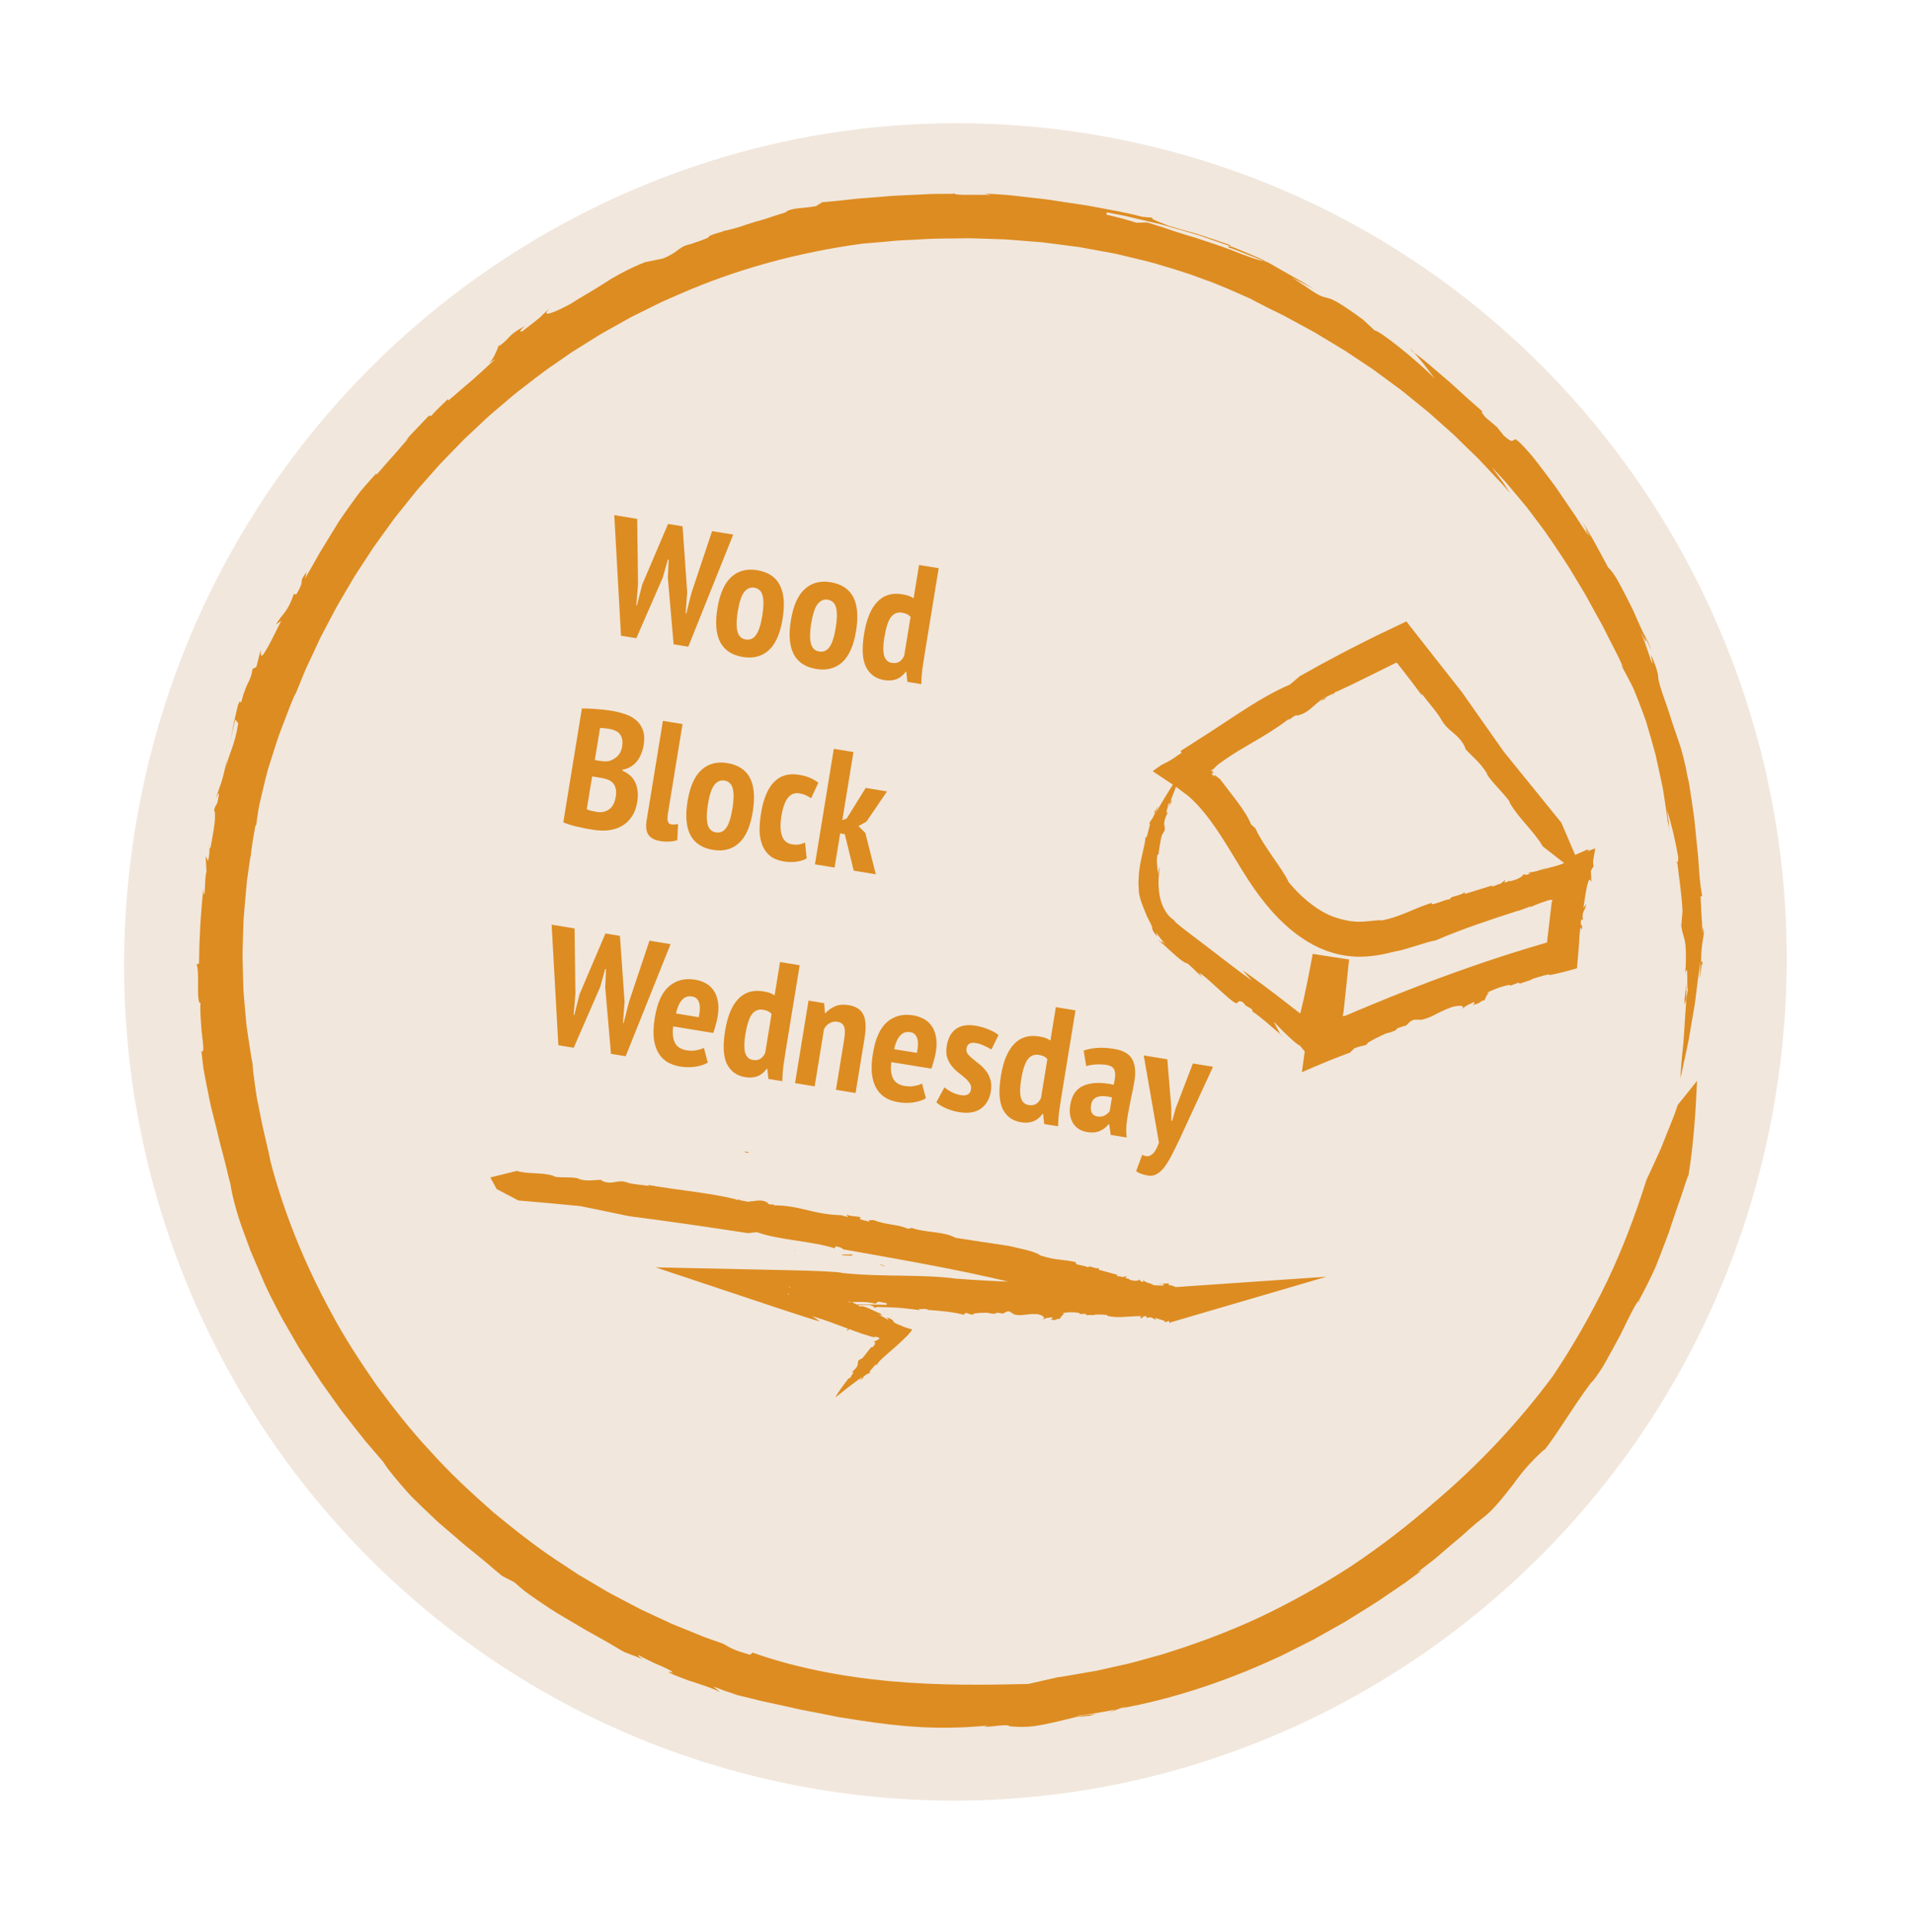 <svg width="103" height="104" viewBox="0 0 103 104" fill="none" xmlns="http://www.w3.org/2000/svg">
<path d="M44.157 96.329C68.543 100.317 91.575 83.602 95.599 58.995C99.622 34.389 83.115 11.208 58.727 7.22C34.341 3.233 11.309 19.948 7.286 44.554C3.262 69.161 19.77 92.341 44.157 96.329Z" fill="#F1E7DD"/>
<path d="M34.631 89.316C34.781 89.382 34.728 89.368 34.631 89.316Z" fill="#DD8C21"/>
<path d="M26.773 18.711C26.8 18.691 26.814 18.68 26.839 18.66C26.869 18.598 26.898 18.543 26.929 18.494L26.772 18.711L26.773 18.711Z" fill="#DD8C21"/>
<path d="M38.897 12.447C38.929 12.44 38.95 12.436 38.979 12.43C38.966 12.414 38.976 12.392 38.897 12.447Z" fill="#DD8C21"/>
<path d="M11.299 45.337C11.28 45.454 11.278 45.52 11.283 45.569C11.286 45.502 11.29 45.431 11.299 45.337Z" fill="#DD8C21"/>
<path d="M59.072 92.244C59.072 92.244 59.039 92.251 59.015 92.257C59.063 92.255 59.113 92.251 59.163 92.25L59.073 92.243L59.072 92.244Z" fill="#DD8C21"/>
<path d="M58.812 92.341C58.512 92.369 58.886 92.286 59.015 92.257C58.68 92.272 58.353 92.323 58.025 92.397C58.035 92.444 58.66 92.332 58.813 92.341L58.812 92.341Z" fill="#DD8C21"/>
<path d="M90.892 63.406L90.87 63.541C90.883 63.487 90.889 63.444 90.892 63.406Z" fill="#DD8C21"/>
<path d="M13.798 44.45C13.789 44.514 13.78 44.585 13.772 44.644C13.793 44.545 13.797 44.49 13.798 44.45Z" fill="#DD8C21"/>
<path d="M88.26 70.011L88.291 70.112C88.296 70.038 88.282 70.013 88.26 70.011Z" fill="#DD8C21"/>
<path d="M26.929 18.494L26.99 18.411C26.968 18.436 26.948 18.464 26.929 18.494Z" fill="#DD8C21"/>
<path d="M51.312 10.379C51.317 10.401 51.345 10.42 51.38 10.435C51.395 10.434 51.408 10.435 51.415 10.434L51.312 10.379Z" fill="#DD8C21"/>
<path d="M91.686 50.115C91.695 50.11 91.704 50.1 91.715 50.081C91.698 50 91.671 49.918 91.649 49.836C91.663 49.966 91.676 50.056 91.686 50.115Z" fill="#DD8C21"/>
<path d="M68.043 14.041C68.06 14.04 68.102 14.048 68.108 14.04C67.977 13.972 67.732 13.863 67.405 13.725C67.241 13.656 67.058 13.579 66.858 13.495C66.657 13.415 66.442 13.318 66.207 13.241L66.118 13.306C66.446 13.408 66.762 13.546 67.082 13.667L68.043 14.043L68.043 14.041Z" fill="#DD8C21"/>
<path d="M81.325 26.566L81.082 26.201C81.002 26.079 80.921 25.958 80.833 25.842L80.315 25.137C80.554 25.393 80.785 25.64 81.009 25.88C81.224 26.128 81.425 26.373 81.625 26.609C81.824 26.846 82.015 27.076 82.202 27.3C82.383 27.528 82.549 27.759 82.716 27.98C83.394 28.857 83.931 29.704 84.467 30.52C84.719 30.938 84.967 31.351 85.218 31.767C85.347 31.973 85.461 32.187 85.58 32.404C85.699 32.619 85.818 32.837 85.939 33.057C86.06 33.278 86.189 33.498 86.31 33.728C86.427 33.96 86.546 34.196 86.668 34.438C86.792 34.678 86.918 34.925 87.047 35.179C87.18 35.43 87.291 35.7 87.421 35.971L87.279 35.743C87.339 35.908 87.416 36.044 87.54 36.269C87.601 36.382 87.675 36.517 87.763 36.689C87.852 36.86 87.957 37.07 88.062 37.338C88.171 37.605 88.296 37.924 88.439 38.312C88.507 38.506 88.595 38.713 88.661 38.949C88.729 39.181 88.803 39.434 88.883 39.707C88.96 39.98 89.043 40.273 89.131 40.589C89.205 40.909 89.278 41.252 89.357 41.619C89.396 41.802 89.436 41.992 89.478 42.188C89.499 42.287 89.518 42.386 89.54 42.488C89.555 42.59 89.572 42.694 89.589 42.799C89.652 43.22 89.719 43.668 89.79 44.145L89.773 44.148C89.834 44.407 89.864 44.4 89.903 44.934C89.884 44.712 89.872 44.491 89.847 44.269L89.763 43.608C89.991 44.374 90.165 45.054 90.356 46.104C90.372 46.331 90.335 46.413 90.311 46.438C90.416 47.302 90.544 48.165 90.591 49.035L90.523 49.839C90.554 50.037 90.584 50.163 90.615 50.273C90.647 50.383 90.681 50.479 90.71 50.616C90.738 50.753 90.761 50.934 90.769 51.212C90.774 51.352 90.775 51.517 90.771 51.713C90.769 51.811 90.765 51.917 90.761 52.033C90.75 52.148 90.739 52.273 90.725 52.406C90.929 51.6 90.789 53.472 90.889 53.211C90.864 53.319 90.822 53.563 90.785 53.759C90.783 53.839 90.782 53.923 90.78 54.011C90.773 54.099 90.767 54.19 90.761 54.285C90.749 54.473 90.734 54.674 90.721 54.88C90.69 55.293 90.674 55.733 90.636 56.15C90.548 56.982 90.479 57.731 90.482 58.034C90.482 58.034 90.548 57.727 90.651 57.246C90.748 56.764 90.917 56.108 91.02 55.4C91.081 55.047 91.143 54.681 91.204 54.323C91.219 54.233 91.235 54.144 91.251 54.055C91.263 53.966 91.274 53.877 91.285 53.79C91.308 53.615 91.328 53.443 91.349 53.277C91.428 52.614 91.525 52.042 91.555 51.701C91.553 51.815 91.551 51.917 91.55 52.008C91.548 52.099 91.541 52.177 91.538 52.246C91.531 52.383 91.527 52.48 91.523 52.542C91.519 52.668 91.525 52.66 91.538 52.583C91.56 52.431 91.616 52.005 91.635 51.823L91.59 51.7C91.617 50.603 91.727 50.599 91.751 50.049C91.742 50.049 91.731 50.066 91.721 50.083L91.737 50.153C91.718 50.205 91.704 50.175 91.692 50.117C91.668 50.131 91.655 50.081 91.639 49.782L91.654 49.838C91.609 49.38 91.577 48.588 91.563 48.242L91.654 48.228C91.641 48.178 91.627 48.113 91.617 48.034C91.602 47.956 91.588 47.865 91.572 47.761C91.544 47.554 91.518 47.302 91.495 47.018C91.471 46.734 91.45 46.419 91.429 46.084C91.396 45.752 91.359 45.403 91.323 45.053C91.286 44.702 91.258 44.346 91.217 44.004C91.168 43.663 91.12 43.336 91.076 43.034C91.029 42.733 90.988 42.458 90.952 42.224C90.912 41.992 90.863 41.804 90.831 41.669C90.788 41.394 90.724 41.107 90.648 40.808C90.572 40.511 90.491 40.201 90.378 39.893C90.272 39.581 90.164 39.264 90.053 38.939C90.002 38.777 89.95 38.613 89.897 38.449C89.847 38.284 89.784 38.123 89.732 37.957C88.986 35.877 89.484 36.868 89.126 35.812C88.631 34.51 89.138 36.113 88.912 35.602L88.643 34.812C88.556 34.546 88.443 34.293 88.343 34.031C88.776 34.9 88.597 34.403 88.551 34.227C88.397 33.9 88.228 33.522 88.055 33.133C88.013 33.036 87.969 32.939 87.926 32.841C87.882 32.745 87.831 32.65 87.784 32.555C87.687 32.365 87.593 32.179 87.501 31.998C87.317 31.638 87.141 31.308 86.988 31.052C86.824 30.8 86.684 30.62 86.588 30.548C86.353 30.12 86.18 29.796 86.045 29.54C85.912 29.283 85.801 29.105 85.717 28.949C85.545 28.643 85.444 28.455 85.211 28.106C85.343 28.359 85.631 28.837 85.602 28.861C85.229 28.168 85.375 28.562 85.54 28.837C85.448 28.719 85.329 28.547 85.19 28.338C85.121 28.233 85.048 28.118 84.969 27.996C84.93 27.934 84.891 27.872 84.849 27.807C84.806 27.744 84.761 27.68 84.716 27.614C84.535 27.349 84.34 27.063 84.139 26.769C83.938 26.474 83.739 26.166 83.517 25.884C83.301 25.598 83.088 25.317 82.891 25.055C82.693 24.793 82.508 24.554 82.33 24.36C81.984 23.966 81.731 23.706 81.652 23.695L81.68 23.67C81.383 23.566 81.576 23.993 80.957 23.438L80.613 23L79.977 22.458C79.615 22.029 79.837 22.193 79.85 22.18C79.604 21.946 79.311 21.712 79.019 21.445C78.727 21.179 78.42 20.899 78.106 20.613C77.783 20.337 77.452 20.053 77.125 19.773C76.96 19.634 76.801 19.491 76.635 19.358C76.466 19.229 76.3 19.1 76.135 18.974C76.326 19.206 76.525 19.423 76.707 19.662L77.249 20.371C76.275 19.39 74.32 17.816 74.009 17.783L73.391 17.207C72.829 16.793 72.438 16.529 72.156 16.357C71.875 16.183 71.7 16.104 71.563 16.063C71.294 15.977 71.199 16.011 70.729 15.714C70.341 15.45 69.956 15.18 69.551 14.946C69.976 15.137 70.382 15.362 70.792 15.583C70.494 15.402 70.239 15.246 70.011 15.109C69.778 14.978 69.572 14.863 69.373 14.754C68.975 14.533 68.618 14.31 68.124 14.043C68.124 14.043 68.112 14.041 68.111 14.041C68.179 14.075 68.223 14.1 68.228 14.114L68.046 14.042C67.859 14.049 67.168 13.809 66.256 13.442C65.599 13.202 65.008 13.005 64.317 12.781C63.967 12.68 63.596 12.568 63.178 12.431C62.969 12.363 62.75 12.288 62.518 12.206C62.282 12.133 62.033 12.056 61.765 11.972L61.188 11.988C60.921 11.909 60.653 11.822 60.385 11.751L59.571 11.55L59.594 11.431C59.998 11.512 60.494 11.59 61.032 11.729C61.301 11.793 61.585 11.859 61.877 11.927C62.167 11.999 62.47 12.055 62.769 12.148C63.367 12.321 63.982 12.493 64.57 12.671C65.151 12.872 65.709 13.066 66.21 13.239L66.264 13.2C65.67 12.992 65.033 12.775 64.444 12.587C63.847 12.422 63.303 12.271 62.906 12.146C62.81 12.112 62.678 12.059 62.546 12.002C62.413 11.953 62.277 11.899 62.178 11.852C61.98 11.758 61.923 11.69 62.3 11.739L61.514 11.671C60.495 11.407 59.712 11.288 59.062 11.16C58.413 11.025 57.881 10.97 57.347 10.884C57.079 10.844 56.811 10.802 56.524 10.758C56.237 10.712 55.93 10.688 55.59 10.646C55.248 10.607 54.872 10.564 54.444 10.515C54.016 10.472 53.535 10.45 52.985 10.411L53.366 10.486C52.929 10.492 52.494 10.487 52.138 10.485C51.781 10.492 51.503 10.48 51.381 10.432C51.051 10.434 50.719 10.436 50.388 10.438C50.222 10.435 50.057 10.445 49.892 10.454C49.728 10.462 49.564 10.469 49.399 10.478C48.744 10.511 48.098 10.525 47.486 10.59C47.179 10.613 46.879 10.638 46.588 10.661C46.443 10.671 46.3 10.682 46.158 10.693C46.018 10.708 45.88 10.724 45.745 10.739C45.208 10.8 44.713 10.849 44.28 10.883C44.164 10.948 44.05 11.02 43.937 11.096C43.391 11.207 42.52 11.177 42.3 11.43C41.917 11.543 41.54 11.675 41.161 11.798C40.791 11.894 40.498 11.988 40.192 12.087C39.89 12.195 39.571 12.298 39.145 12.393L39.14 12.394C39.087 12.405 39.031 12.418 38.979 12.429C38.98 12.434 38.985 12.435 38.991 12.437C38.157 12.67 38.178 12.715 38.161 12.749C38.146 12.787 38.101 12.834 37.163 13.145C36.847 13.21 36.699 13.314 36.518 13.443C36.34 13.58 36.13 13.739 35.683 13.917L34.713 14.117C33.902 14.446 33.453 14.698 32.924 15C32.665 15.163 32.387 15.344 32.037 15.557C31.689 15.776 31.255 16.011 30.724 16.354C29.656 16.93 29.056 17.098 29.66 16.538C29.233 16.907 29.157 17.018 29.022 17.127C28.891 17.239 28.715 17.367 28.134 17.823C27.903 17.889 28.021 17.787 28.25 17.544C27.968 17.712 27.785 17.828 27.662 17.917C27.541 18.011 27.475 18.076 27.419 18.136C27.307 18.258 27.233 18.361 26.838 18.66C26.698 18.951 26.578 19.328 26.335 19.533C26.441 19.463 26.553 19.403 26.663 19.336C26.466 19.504 26.276 19.69 26.076 19.874C25.877 20.058 25.673 20.242 25.461 20.428C25.354 20.519 25.246 20.611 25.137 20.704C25.027 20.795 24.916 20.888 24.809 20.986C24.591 21.18 24.366 21.372 24.134 21.562L24.116 21.478C23.814 21.781 23.497 22.067 23.212 22.387L23.089 22.378L22.457 23.042C22.248 23.265 22.031 23.481 21.836 23.716L22.022 23.547C21.883 23.712 21.585 24.062 21.249 24.444C21.079 24.633 20.902 24.831 20.735 25.019C20.572 25.212 20.416 25.394 20.28 25.543L20.258 25.487C20.062 25.695 19.876 25.903 19.694 26.112C19.604 26.217 19.515 26.321 19.427 26.424C19.341 26.528 19.263 26.639 19.181 26.747C18.859 27.181 18.553 27.619 18.246 28.069C17.962 28.533 17.67 29.009 17.364 29.511C17.204 29.759 17.063 30.024 16.909 30.296C16.757 30.568 16.597 30.846 16.429 31.134L16.516 30.779C16.238 31.145 16.241 31.219 16.241 31.314C16.241 31.362 16.238 31.416 16.199 31.514C16.161 31.612 16.094 31.76 15.954 31.993L15.814 31.977C15.665 32.441 15.514 32.709 15.353 32.932C15.271 33.043 15.189 33.143 15.104 33.249C15.023 33.359 14.941 33.475 14.857 33.619L15.142 33.414L14.585 34.522C14.429 34.826 14.313 35.019 14.235 35.138C14.16 35.258 14.113 35.298 14.083 35.293C14.025 35.283 14.035 35.088 14.035 34.978L13.805 35.897L13.595 36.009C13.507 36.71 13.29 36.625 12.988 37.792C12.902 37.865 12.971 37.569 12.814 37.946L12.588 38.914L12.409 39.892C12.496 39.504 12.566 39.111 12.666 38.726L12.828 38.931C12.729 39.547 12.608 39.944 12.483 40.298C12.361 40.65 12.226 40.956 12.159 41.395C12.187 41.193 12.206 40.988 12.247 40.79C12.086 41.492 12 41.861 11.904 42.147C11.812 42.434 11.721 42.642 11.606 43.033C11.701 42.794 11.854 42.434 11.744 43.008C11.675 43.429 11.625 43.219 11.525 43.612C11.589 43.675 11.591 43.962 11.549 44.347C11.526 44.539 11.494 44.757 11.451 44.98C11.406 45.206 11.376 45.442 11.323 45.671C11.303 45.657 11.286 45.634 11.282 45.572C11.274 45.812 11.294 45.938 11.202 46.345L11.073 46.081L11.118 46.893C11.054 47.154 11.046 47.483 11.036 47.735C11.024 47.987 11.011 48.164 10.959 48.124L10.952 47.819C10.803 49.158 10.731 50.507 10.715 51.855L10.585 51.913C10.677 52.112 10.668 52.665 10.663 53.151C10.657 53.394 10.666 53.619 10.689 53.775C10.709 53.931 10.741 54.018 10.796 53.982C10.777 54.174 10.786 54.458 10.803 54.768C10.813 54.924 10.825 55.086 10.836 55.246C10.841 55.325 10.848 55.406 10.854 55.484C10.863 55.563 10.873 55.64 10.881 55.714C10.953 56.309 10.994 56.757 10.842 56.547C10.877 56.879 10.913 57.192 10.952 57.49C11.001 57.788 11.057 58.071 11.111 58.346C11.166 58.621 11.221 58.889 11.274 59.155L11.357 59.553C11.391 59.685 11.425 59.816 11.458 59.95C11.598 60.482 11.724 61.034 11.875 61.646C11.959 61.951 12.044 62.271 12.129 62.614C12.172 62.786 12.215 62.964 12.259 63.147C12.281 63.238 12.303 63.332 12.326 63.427C12.352 63.52 12.378 63.617 12.405 63.714C12.483 64.291 12.746 65.346 13.174 66.464C13.276 66.745 13.38 67.034 13.489 67.322C13.611 67.605 13.732 67.889 13.851 68.169C13.97 68.448 14.088 68.723 14.202 68.99C14.314 69.256 14.443 69.501 14.552 69.738C14.787 70.19 15.002 70.627 15.229 71.038C15.464 71.445 15.691 71.837 15.913 72.22C16.127 72.606 16.367 72.965 16.597 73.325C16.83 73.681 17.052 74.038 17.287 74.387C17.531 74.73 17.777 75.073 18.024 75.422C18.148 75.596 18.274 75.77 18.402 75.948C18.537 76.12 18.672 76.293 18.809 76.469C19.086 76.819 19.363 77.184 19.663 77.553C19.973 77.915 20.295 78.291 20.632 78.683C20.719 78.814 20.806 78.952 20.906 79.082C21.006 79.212 21.112 79.345 21.223 79.48C21.442 79.748 21.679 80.021 21.926 80.299C21.988 80.367 22.051 80.437 22.114 80.506C22.178 80.575 22.247 80.64 22.315 80.707C22.451 80.84 22.589 80.975 22.727 81.11C23.007 81.379 23.291 81.651 23.58 81.92C23.88 82.177 24.182 82.436 24.48 82.692C24.78 82.948 25.068 83.21 25.373 83.443C25.673 83.683 25.963 83.92 26.241 84.154C26.378 84.272 26.515 84.389 26.648 84.503C26.786 84.613 26.919 84.721 27.046 84.83L27.707 85.172C27.872 85.323 28.052 85.481 28.247 85.637C28.447 85.787 28.661 85.937 28.886 86.093C29.338 86.397 29.817 86.736 30.349 87.033C30.611 87.189 30.878 87.345 31.147 87.504C31.282 87.585 31.417 87.665 31.553 87.746C31.689 87.825 31.831 87.898 31.969 87.976C32.247 88.129 32.525 88.285 32.801 88.444C33.077 88.602 33.344 88.775 33.62 88.923C34.199 89.139 34.496 89.26 34.627 89.317C34.526 89.263 34.38 89.169 34.362 89.078C34.517 89.166 34.718 89.267 34.929 89.369C35.034 89.42 35.141 89.473 35.247 89.524C35.355 89.571 35.461 89.616 35.562 89.659C35.963 89.834 36.265 89.98 36.189 90.031L36.015 89.976C35.937 90.027 36.447 90.216 37.061 90.447C37.687 90.648 38.418 90.883 38.774 91.079L38.414 90.779L39.047 91.017L39.691 91.224L39.335 91.15C39.693 91.236 40.038 91.319 40.373 91.4C40.708 91.479 41.027 91.573 41.343 91.631C41.975 91.762 42.565 91.898 43.13 92.026C43.7 92.13 44.242 92.237 44.77 92.344C44.903 92.37 45.032 92.397 45.163 92.423C45.294 92.445 45.424 92.464 45.555 92.484C45.815 92.525 46.073 92.566 46.331 92.606C48.386 92.916 50.441 93.139 53.188 92.878C52.826 92.972 53.096 92.946 53.466 92.916C53.837 92.87 54.305 92.821 54.347 92.914C54.698 92.951 55.034 92.955 55.36 92.939C55.685 92.92 55.995 92.859 56.297 92.8C56.901 92.674 57.467 92.534 58.021 92.396C58.019 92.386 58.031 92.373 58.093 92.347C58.747 92.24 59.405 92.16 60.051 92.012C58.942 92.505 61.406 91.507 60.385 91.943C62.935 91.486 65.81 90.58 68.618 89.288L68.883 89.171L69.143 89.041L69.665 88.78C70.012 88.605 70.36 88.431 70.71 88.254L71.731 87.681C72.072 87.489 72.416 87.305 72.743 87.092C73.404 86.677 74.074 86.285 74.701 85.838C75.02 85.622 75.337 85.406 75.652 85.193C75.958 84.966 76.261 84.742 76.564 84.519L76.317 84.627C76.621 84.398 76.942 84.154 77.262 83.9C77.574 83.634 77.889 83.364 78.195 83.101C78.349 82.971 78.5 82.844 78.648 82.719C78.798 82.595 78.933 82.463 79.07 82.344C79.342 82.102 79.597 81.887 79.826 81.709C80.294 81.362 80.696 80.868 81.041 80.447C81.212 80.235 81.365 80.037 81.493 79.871C81.617 79.701 81.715 79.561 81.787 79.476C82.166 78.969 82.591 78.543 82.865 78.281C83.132 78.014 83.267 77.928 83.092 78.135C83.927 77.068 84.538 75.946 85.647 74.445C85.778 74.34 86.01 74.015 86.284 73.587C86.543 73.15 86.836 72.602 87.123 72.074C87.27 71.814 87.394 71.543 87.514 71.297C87.635 71.049 87.748 70.821 87.849 70.628C88.049 70.242 88.201 69.995 88.258 70.008L88.248 69.981C88.539 69.457 88.801 68.927 89.05 68.392C89.115 68.26 89.171 68.124 89.222 67.987L89.384 67.574C89.489 67.299 89.594 67.024 89.699 66.746C89.751 66.606 89.805 66.467 89.857 66.328C89.903 66.186 89.949 66.045 89.997 65.902C90.093 65.617 90.189 65.331 90.287 65.041C90.339 64.897 90.389 64.751 90.44 64.606C90.493 64.46 90.546 64.314 90.591 64.164C90.686 63.866 90.787 63.565 90.897 63.261C90.897 63.261 90.899 63.313 90.889 63.402C91.182 61.661 91.296 59.905 91.373 58.175C91.026 58.614 90.68 59.046 90.335 59.467L90.156 59.99C90.092 60.162 90.02 60.334 89.952 60.504L89.541 61.527C89.413 61.869 89.254 62.2 89.1 62.532L88.642 63.524C88.058 65.384 87.368 67.214 86.525 68.978C85.672 70.735 84.701 72.437 83.612 74.063C81.749 76.573 79.599 78.855 77.229 80.859C75.809 82.105 74.308 83.257 72.735 84.308C71.15 85.337 69.496 86.256 67.787 87.067C66.072 87.862 64.295 88.521 62.488 89.072L61.121 89.449C60.894 89.516 60.663 89.565 60.432 89.616L59.74 89.771L59.048 89.926L58.35 90.047L57.651 90.167C57.417 90.204 57.186 90.254 56.951 90.277L55.358 90.64C53.114 90.691 50.568 90.731 47.983 90.493C45.401 90.263 42.79 89.759 40.523 88.951L40.384 89.067C40.058 88.969 39.818 88.903 39.644 88.83C39.469 88.76 39.354 88.708 39.269 88.663C39.1 88.575 39.053 88.528 38.898 88.459L38.339 88.263C38.153 88.196 37.964 88.137 37.783 88.058C37.418 87.909 37.051 87.76 36.685 87.611C36.502 87.535 36.318 87.465 36.135 87.385L35.597 87.135L34.52 86.634C34.166 86.456 33.819 86.265 33.467 86.083C33.117 85.896 32.761 85.721 32.423 85.51L31.399 84.904L31.142 84.753L30.893 84.589L30.397 84.262C29.058 83.409 27.812 82.424 26.59 81.423C25.407 80.378 24.242 79.311 23.199 78.143C22.125 77.002 21.169 75.77 20.253 74.53C19.377 73.262 18.535 71.981 17.827 70.644C16.383 67.99 15.27 65.235 14.555 62.481C14.465 61.937 14.169 60.871 13.976 59.812C13.923 59.548 13.869 59.286 13.819 59.035C13.782 58.781 13.748 58.539 13.715 58.316C13.654 57.871 13.61 57.505 13.602 57.29C13.515 56.838 13.452 56.379 13.378 55.917C13.344 55.687 13.306 55.454 13.276 55.222C13.255 54.987 13.233 54.754 13.211 54.519C13.191 54.284 13.17 54.048 13.148 53.812C13.13 53.577 13.102 53.34 13.101 53.103C13.088 52.628 13.075 52.154 13.062 51.677C13.051 51.44 13.059 51.201 13.068 50.964L13.089 50.252C13.097 50.015 13.105 49.778 13.113 49.54C13.121 49.303 13.15 49.068 13.168 48.832C13.21 48.362 13.251 47.891 13.294 47.426C13.36 46.963 13.425 46.501 13.491 46.042L13.488 46.183C13.525 45.895 13.55 45.605 13.598 45.318L13.747 44.459C13.772 44.389 13.791 44.383 13.793 44.44C13.822 44.195 13.859 43.934 13.902 43.659C13.92 43.52 13.949 43.382 13.983 43.24C14.015 43.097 14.048 42.953 14.082 42.805C14.224 42.217 14.358 41.584 14.572 40.956C14.776 40.328 14.962 39.68 15.211 39.068C15.452 38.453 15.662 37.846 15.916 37.299L15.879 37.435C16.045 37.029 16.209 36.626 16.375 36.223C16.453 36.019 16.554 35.826 16.643 35.628L16.919 35.038L17.193 34.448C17.281 34.25 17.392 34.064 17.49 33.87C17.691 33.488 17.892 33.107 18.093 32.724C18.302 32.347 18.527 31.981 18.743 31.61L19.069 31.055C19.18 30.872 19.302 30.696 19.419 30.515C19.653 30.156 19.887 29.799 20.121 29.442C20.371 29.096 20.62 28.751 20.87 28.405L21.244 27.888L21.643 27.39C21.908 27.057 22.174 26.727 22.44 26.395C22.721 26.076 23.001 25.759 23.281 25.441C23.422 25.283 23.559 25.122 23.703 24.967L24.145 24.511C24.441 24.209 24.732 23.901 25.031 23.603L25.956 22.737C26.112 22.595 26.261 22.444 26.422 22.308L26.904 21.898C27.229 21.628 27.543 21.345 27.873 21.084C28.546 20.573 29.199 20.037 29.903 19.57L30.422 19.209C30.596 19.089 30.767 18.963 30.948 18.856L32.023 18.184C32.376 17.951 32.754 17.759 33.121 17.548L33.675 17.238L33.953 17.083L34.236 16.941C34.617 16.752 34.996 16.565 35.377 16.376L35.663 16.235L35.955 16.107L36.539 15.853C39.653 14.48 42.992 13.581 46.434 13.114C46.837 13.08 47.243 13.045 47.654 13.01C47.858 12.992 48.065 12.973 48.271 12.953C48.477 12.934 48.687 12.931 48.895 12.919C49.313 12.897 49.733 12.875 50.159 12.852C50.583 12.837 51.012 12.842 51.444 12.834C51.66 12.831 51.876 12.828 52.093 12.825C52.311 12.821 52.529 12.838 52.746 12.841C53.183 12.854 53.622 12.869 54.065 12.883C54.507 12.909 54.949 12.952 55.395 12.985C55.618 13.003 55.842 13.019 56.065 13.037C56.289 13.06 56.511 13.094 56.735 13.121C57.182 13.179 57.632 13.237 58.082 13.295C58.529 13.376 58.979 13.459 59.429 13.54C59.654 13.583 59.881 13.62 60.105 13.667C60.329 13.721 60.551 13.774 60.775 13.828C61.221 13.939 61.672 14.034 62.117 14.159C63.001 14.427 63.893 14.675 64.756 15.014C65.634 15.313 66.475 15.705 67.321 16.076C67.471 16.157 67.807 16.34 68.291 16.579C68.534 16.698 68.813 16.835 69.121 16.987C69.421 17.152 69.752 17.332 70.106 17.523C70.282 17.619 70.466 17.718 70.654 17.82C70.843 17.919 71.026 18.04 71.22 18.155C71.603 18.387 72.006 18.628 72.418 18.877C72.819 19.145 73.231 19.42 73.649 19.697C73.752 19.768 73.859 19.835 73.962 19.907L74.267 20.133C74.472 20.283 74.676 20.433 74.881 20.584C75.086 20.736 75.293 20.882 75.493 21.038C75.69 21.198 75.886 21.356 76.08 21.514C76.467 21.833 76.864 22.132 77.217 22.46C77.577 22.781 77.928 23.092 78.262 23.39C78.584 23.703 78.89 24.002 79.178 24.283C79.323 24.424 79.463 24.559 79.597 24.689C79.725 24.825 79.847 24.956 79.965 25.081C80.2 25.331 80.412 25.556 80.596 25.752C80.689 25.851 80.774 25.94 80.853 26.024C80.93 26.107 80.996 26.187 81.057 26.256C81.177 26.392 81.268 26.495 81.323 26.556L81.325 26.566Z" fill="#DD8C21"/>
<path d="M90.305 46.436L90.298 46.378C90.234 46.389 90.269 46.472 90.305 46.436Z" fill="#DD8C21"/>
<path d="M76.051 18.916C76.078 18.937 76.106 18.959 76.133 18.979L75.876 18.676L76.051 18.916Z" fill="#DD8C21"/>
<path d="M88.917 34.992C88.747 34.555 88.633 34.337 88.581 34.238C88.528 34.14 88.529 34.163 88.546 34.229C88.62 34.381 88.688 34.525 88.75 34.654C88.809 34.783 88.866 34.899 88.917 34.992Z" fill="#DD8C21"/>
<path d="M90.704 53.74C90.681 54.212 90.725 54.035 90.78 53.759C90.791 53.277 90.798 52.941 90.798 52.941C90.773 53.205 90.73 53.469 90.704 53.739L90.704 53.74Z" fill="#DD8C21"/>
<path d="M91.63 51.821L91.685 51.971C91.668 51.686 91.649 51.699 91.63 51.821Z" fill="#DD8C21"/>
<path d="M34.353 31.448L34.259 32.581L34.295 32.587L34.578 31.466L35.97 28.201L36.751 28.328L37 31.88L36.915 33.015L36.951 33.021L37.234 31.9L38.341 28.588L39.478 28.774L37.06 34.808L36.269 34.679L35.959 31.108L36.002 30.121L35.958 30.114L35.691 31.073L34.262 34.351L33.436 34.216L33.074 27.727L34.309 27.929L34.353 31.448ZM38.628 32.739C38.757 31.952 39.007 31.391 39.377 31.056C39.748 30.721 40.209 30.599 40.76 30.689C41.352 30.786 41.761 31.054 41.987 31.492C42.214 31.93 42.263 32.537 42.136 33.313C42.007 34.106 41.756 34.67 41.386 35.005C41.016 35.334 40.552 35.452 39.996 35.361C38.829 35.17 38.373 34.297 38.628 32.739ZM39.721 32.918C39.648 33.362 39.642 33.714 39.703 33.973C39.764 34.232 39.913 34.381 40.15 34.42C40.375 34.457 40.557 34.38 40.698 34.19C40.845 33.995 40.961 33.644 41.044 33.134C41.118 32.678 41.125 32.324 41.063 32.07C41.001 31.817 40.849 31.671 40.606 31.631C40.398 31.597 40.218 31.677 40.065 31.871C39.919 32.06 39.804 32.409 39.721 32.918ZM42.583 33.386C42.712 32.598 42.962 32.037 43.333 31.703C43.703 31.368 44.164 31.246 44.715 31.336C45.307 31.433 45.716 31.701 45.943 32.139C46.169 32.577 46.218 33.184 46.092 33.96C45.962 34.753 45.712 35.317 45.341 35.652C44.971 35.98 44.508 36.099 43.951 36.008C42.785 35.817 42.329 34.943 42.583 33.386ZM43.676 33.565C43.603 34.009 43.597 34.36 43.658 34.62C43.719 34.879 43.868 35.028 44.105 35.067C44.33 35.103 44.513 35.027 44.653 34.837C44.801 34.642 44.916 34.29 44.999 33.781C45.074 33.325 45.08 32.97 45.018 32.717C44.956 32.464 44.804 32.317 44.561 32.278C44.354 32.244 44.173 32.324 44.02 32.517C43.874 32.706 43.759 33.055 43.676 33.565ZM49.78 35.237C49.739 35.486 49.701 35.735 49.666 35.985C49.632 36.235 49.61 36.514 49.602 36.823L48.856 36.701L48.798 36.162L48.763 36.157C48.494 36.538 48.108 36.688 47.604 36.605C47.154 36.532 46.828 36.296 46.626 35.898C46.429 35.501 46.396 34.903 46.527 34.104C46.655 33.322 46.891 32.753 47.235 32.396C47.58 32.033 48.028 31.896 48.578 31.986C48.721 32.009 48.838 32.038 48.929 32.071C49.021 32.104 49.108 32.149 49.19 32.205L49.484 30.41L50.541 30.583L49.78 35.237ZM48.011 35.678C48.171 35.704 48.305 35.686 48.412 35.625C48.52 35.557 48.611 35.451 48.683 35.304L49.026 33.208C48.976 33.145 48.914 33.096 48.841 33.059C48.774 33.024 48.681 32.997 48.562 32.977C48.325 32.939 48.13 33.016 47.977 33.21C47.824 33.404 47.703 33.773 47.614 34.318C47.547 34.727 47.543 35.048 47.602 35.283C47.668 35.512 47.804 35.644 48.011 35.678Z" fill="#DD8C21"/>
<path d="M34.656 40.108C34.631 40.262 34.588 40.413 34.527 40.562C34.473 40.705 34.4 40.839 34.306 40.963C34.214 41.082 34.1 41.182 33.965 41.263C33.836 41.345 33.688 41.4 33.519 41.427L33.51 41.48C33.647 41.539 33.771 41.614 33.884 41.706C34.002 41.798 34.099 41.914 34.173 42.054C34.249 42.188 34.299 42.348 34.323 42.534C34.354 42.716 34.35 42.925 34.312 43.162C34.259 43.481 34.157 43.751 34.006 43.969C33.862 44.183 33.683 44.348 33.469 44.465C33.261 44.583 33.027 44.657 32.767 44.688C32.507 44.718 32.237 44.71 31.959 44.665C31.876 44.651 31.77 44.634 31.639 44.613C31.509 44.591 31.368 44.562 31.216 44.525C31.069 44.495 30.917 44.458 30.76 44.414C30.603 44.37 30.459 44.319 30.329 44.261L31.331 38.133C31.532 38.129 31.777 38.139 32.065 38.162C32.36 38.179 32.65 38.212 32.934 38.258C33.194 38.301 33.44 38.362 33.67 38.442C33.906 38.523 34.103 38.635 34.263 38.776C34.428 38.919 34.547 39.1 34.621 39.318C34.695 39.531 34.707 39.794 34.656 40.108ZM32.144 43.701C32.393 43.742 32.61 43.695 32.796 43.562C32.982 43.428 33.1 43.207 33.151 42.899C33.183 42.704 33.181 42.545 33.146 42.424C33.112 42.297 33.056 42.197 32.977 42.123C32.898 42.043 32.802 41.985 32.686 41.948C32.577 41.911 32.46 41.883 32.335 41.863L31.882 41.789L31.593 43.556C31.638 43.582 31.715 43.61 31.826 43.64C31.943 43.665 32.049 43.686 32.144 43.701ZM32.284 40.952C32.349 40.962 32.423 40.971 32.507 40.979C32.598 40.982 32.671 40.981 32.726 40.978C32.908 40.941 33.071 40.858 33.214 40.73C33.362 40.602 33.456 40.42 33.495 40.183C33.52 40.029 33.52 39.895 33.496 39.782C33.472 39.669 33.429 39.577 33.368 39.506C33.308 39.429 33.229 39.37 33.132 39.33C33.042 39.285 32.941 39.253 32.829 39.235C32.586 39.195 32.412 39.179 32.308 39.186L32.026 40.909L32.284 40.952ZM35.968 43.752C35.934 43.959 35.931 44.111 35.958 44.206C35.985 44.302 36.045 44.357 36.14 44.373C36.193 44.382 36.248 44.384 36.303 44.381C36.364 44.379 36.433 44.369 36.508 44.351L36.467 45.22C36.388 45.255 36.259 45.28 36.081 45.293C35.902 45.307 35.724 45.299 35.547 45.27C35.251 45.221 35.041 45.111 34.917 44.939C34.793 44.767 34.76 44.503 34.818 44.148L35.693 38.8L36.749 38.973L35.968 43.752ZM37.021 43.121C37.15 42.334 37.4 41.773 37.77 41.438C38.141 41.104 38.602 40.982 39.153 41.072C39.745 41.169 40.154 41.436 40.38 41.874C40.607 42.312 40.656 42.919 40.529 43.695C40.4 44.489 40.15 45.053 39.779 45.387C39.409 45.716 38.946 45.835 38.389 45.744C37.222 45.553 36.766 44.679 37.021 43.121ZM38.114 43.3C38.041 43.744 38.035 44.096 38.096 44.355C38.157 44.614 38.306 44.763 38.543 44.802C38.768 44.839 38.951 44.762 39.091 44.573C39.238 44.378 39.354 44.026 39.437 43.517C39.512 43.061 39.518 42.706 39.456 42.453C39.394 42.199 39.242 42.053 38.999 42.013C38.792 41.979 38.611 42.059 38.458 42.253C38.312 42.442 38.197 42.791 38.114 43.3ZM43.433 46.204C43.265 46.298 43.073 46.358 42.856 46.383C42.639 46.408 42.427 46.404 42.22 46.37C41.918 46.321 41.672 46.226 41.482 46.085C41.299 45.94 41.159 45.756 41.062 45.533C40.965 45.305 40.911 45.043 40.898 44.749C40.892 44.451 40.918 44.124 40.976 43.768C41.103 42.993 41.338 42.432 41.68 42.087C42.022 41.742 42.463 41.613 43.002 41.701C43.268 41.745 43.48 41.804 43.638 41.878C43.802 41.953 43.944 42.037 44.062 42.13L43.67 42.968C43.572 42.898 43.475 42.842 43.378 42.802C43.288 42.757 43.175 42.723 43.039 42.701C42.79 42.66 42.586 42.739 42.425 42.938C42.266 43.131 42.147 43.467 42.069 43.947C42.003 44.35 42.011 44.688 42.094 44.963C42.183 45.239 42.366 45.4 42.645 45.446C42.793 45.47 42.92 45.472 43.026 45.453C43.14 45.429 43.246 45.395 43.344 45.35L43.433 46.204ZM45.485 44.898L45.236 44.857L44.935 46.696L43.878 46.523L44.895 40.305L45.952 40.478L45.352 44.146L45.586 44.057L46.612 42.41L47.758 42.597L46.653 44.222L46.222 44.462L46.59 44.832L47.156 47.059L45.966 46.864L45.485 44.898Z" fill="#DD8C21"/>
<path d="M30.981 53.491L30.887 54.625L30.922 54.631L31.206 53.51L32.597 50.245L33.379 50.373L33.628 53.924L33.542 55.059L33.578 55.065L33.861 53.944L34.968 50.633L36.105 50.818L33.687 56.852L32.896 56.723L32.587 53.152L32.629 52.165L32.585 52.158L32.319 53.117L30.889 56.395L30.063 56.26L29.701 49.771L30.936 49.973L30.981 53.491ZM38.108 57.192C37.938 57.298 37.72 57.372 37.452 57.413C37.183 57.454 36.91 57.452 36.632 57.407C36.324 57.356 36.066 57.26 35.859 57.116C35.657 56.974 35.502 56.79 35.392 56.566C35.283 56.341 35.216 56.081 35.192 55.785C35.174 55.484 35.195 55.15 35.255 54.783C35.386 53.984 35.639 53.42 36.015 53.093C36.398 52.76 36.87 52.64 37.433 52.732C37.622 52.763 37.801 52.822 37.969 52.91C38.138 52.993 38.279 53.113 38.393 53.272C38.514 53.425 38.597 53.621 38.644 53.86C38.697 54.093 38.696 54.379 38.64 54.717C38.619 54.847 38.587 54.984 38.545 55.13C38.509 55.276 38.462 55.432 38.405 55.599L36.246 55.246C36.198 55.615 36.229 55.909 36.339 56.128C36.45 56.346 36.661 56.481 36.975 56.533C37.165 56.564 37.341 56.562 37.505 56.528C37.675 56.495 37.806 56.453 37.9 56.401L38.108 57.192ZM37.267 53.635C37.042 53.598 36.858 53.662 36.716 53.827C36.574 53.986 36.468 54.227 36.397 54.55L37.622 54.751C37.695 54.416 37.702 54.156 37.641 53.969C37.581 53.777 37.456 53.666 37.267 53.635ZM42.295 56.609C42.255 56.858 42.217 57.107 42.182 57.357C42.148 57.606 42.126 57.886 42.118 58.194L41.372 58.072L41.314 57.534L41.279 57.528C41.01 57.91 40.623 58.059 40.12 57.977C39.67 57.904 39.344 57.668 39.141 57.27C38.945 56.873 38.912 56.275 39.043 55.475C39.17 54.694 39.407 54.124 39.751 53.767C40.096 53.404 40.544 53.268 41.094 53.358C41.236 53.381 41.353 53.409 41.445 53.443C41.537 53.476 41.624 53.52 41.706 53.576L41.999 51.782L43.056 51.955L42.295 56.609ZM40.527 57.05C40.687 57.076 40.821 57.058 40.928 56.997C41.036 56.929 41.127 56.822 41.199 56.676L41.542 54.58C41.492 54.517 41.43 54.467 41.356 54.431C41.289 54.396 41.197 54.368 41.078 54.349C40.841 54.31 40.646 54.388 40.493 54.582C40.34 54.776 40.218 55.145 40.129 55.69C40.063 56.098 40.059 56.42 40.117 56.654C40.183 56.884 40.32 57.016 40.527 57.05ZM45.009 58.658L45.451 55.958C45.504 55.632 45.503 55.398 45.447 55.255C45.391 55.112 45.272 55.026 45.088 54.996C44.934 54.971 44.793 54.996 44.665 55.072C44.537 55.149 44.438 55.254 44.367 55.389L43.863 58.471L42.806 58.298L43.533 53.857L44.376 53.995L44.416 54.53L44.443 54.535C44.578 54.38 44.747 54.259 44.95 54.17C45.153 54.076 45.403 54.053 45.7 54.102C45.877 54.131 46.03 54.183 46.157 54.259C46.291 54.335 46.394 54.443 46.469 54.583C46.544 54.717 46.589 54.892 46.602 55.106C46.617 55.316 46.599 55.571 46.55 55.873L46.066 58.831L45.009 58.658ZM49.852 59.112C49.683 59.219 49.464 59.292 49.196 59.334C48.928 59.375 48.654 59.373 48.376 59.327C48.068 59.277 47.811 59.18 47.603 59.036C47.401 58.894 47.246 58.711 47.137 58.486C47.028 58.261 46.961 58.001 46.936 57.706C46.918 57.405 46.94 57.071 47 56.704C47.13 55.904 47.383 55.341 47.759 55.013C48.142 54.68 48.615 54.56 49.177 54.652C49.367 54.683 49.545 54.743 49.713 54.831C49.882 54.913 50.024 55.034 50.138 55.192C50.258 55.346 50.342 55.542 50.388 55.78C50.441 56.014 50.44 56.3 50.385 56.637C50.363 56.767 50.332 56.905 50.29 57.05C50.254 57.196 50.207 57.353 50.149 57.52L47.991 57.167C47.943 57.536 47.974 57.83 48.084 58.048C48.194 58.267 48.406 58.402 48.72 58.453C48.909 58.484 49.086 58.483 49.249 58.449C49.419 58.416 49.551 58.373 49.644 58.322L49.852 59.112ZM49.011 55.555C48.786 55.518 48.602 55.583 48.46 55.748C48.318 55.907 48.212 56.148 48.141 56.471L49.367 56.671C49.44 56.337 49.446 56.076 49.385 55.89C49.325 55.698 49.201 55.586 49.011 55.555ZM52.281 58.634C52.301 58.51 52.277 58.399 52.207 58.303C52.145 58.202 52.057 58.105 51.945 58.014C51.833 57.916 51.712 57.818 51.583 57.718C51.459 57.618 51.344 57.502 51.238 57.369C51.132 57.236 51.051 57.083 50.994 56.91C50.943 56.737 50.938 56.53 50.977 56.287C51.045 55.873 51.21 55.571 51.472 55.383C51.734 55.195 52.084 55.136 52.522 55.208C52.782 55.251 53.023 55.321 53.245 55.417C53.467 55.509 53.639 55.607 53.762 55.712L53.38 56.488C53.275 56.423 53.146 56.356 52.993 56.288C52.841 56.215 52.688 56.165 52.534 56.14C52.243 56.093 52.079 56.191 52.039 56.433C52.02 56.546 52.044 56.647 52.108 56.736C52.179 56.821 52.271 56.909 52.384 57C52.497 57.092 52.615 57.187 52.738 57.286C52.868 57.386 52.985 57.506 53.09 57.645C53.196 57.778 53.274 57.933 53.324 58.112C53.38 58.291 53.388 58.502 53.348 58.745C53.281 59.153 53.103 59.462 52.814 59.67C52.524 59.878 52.134 59.942 51.642 59.861C51.4 59.822 51.165 59.753 50.938 59.655C50.716 59.558 50.542 59.45 50.416 59.332L50.848 58.528C50.961 58.619 51.093 58.704 51.244 58.784C51.401 58.864 51.569 58.919 51.746 58.948C51.882 58.97 52 58.959 52.098 58.914C52.198 58.864 52.259 58.77 52.281 58.634ZM57.145 59.037C57.104 59.286 57.067 59.535 57.032 59.785C56.997 60.035 56.976 60.314 56.968 60.623L56.222 60.501L56.164 59.962L56.128 59.956C55.859 60.338 55.473 60.488 54.97 60.405C54.52 60.332 54.194 60.096 53.991 59.698C53.794 59.301 53.762 58.703 53.892 57.904C54.02 57.122 54.256 56.553 54.6 56.196C54.945 55.832 55.393 55.696 55.944 55.786C56.086 55.809 56.203 55.837 56.295 55.871C56.387 55.904 56.474 55.949 56.556 56.005L56.849 54.21L57.906 54.383L57.145 59.037ZM55.377 59.478C55.537 59.504 55.67 59.486 55.778 59.425C55.886 59.357 55.976 59.251 56.049 59.104L56.392 57.008C56.341 56.945 56.279 56.896 56.206 56.859C56.139 56.824 56.046 56.797 55.928 56.777C55.691 56.739 55.496 56.816 55.343 57.01C55.189 57.204 55.068 57.573 54.979 58.118C54.912 58.526 54.908 58.848 54.967 59.083C55.033 59.312 55.169 59.444 55.377 59.478ZM58.347 56.553C58.543 56.475 58.779 56.426 59.056 56.404C59.333 56.383 59.64 56.4 59.978 56.455C60.481 56.537 60.809 56.724 60.962 57.017C61.121 57.31 61.161 57.697 61.082 58.176C61.037 58.455 60.983 58.729 60.921 58.998C60.865 59.263 60.813 59.525 60.765 59.784C60.717 60.038 60.679 60.287 60.652 60.532C60.631 60.772 60.635 61.003 60.666 61.227L59.804 61.086L59.724 60.517L59.688 60.511C59.566 60.667 59.409 60.788 59.219 60.872C59.029 60.957 58.803 60.977 58.543 60.935C58.194 60.878 57.937 60.717 57.774 60.453C57.611 60.184 57.562 59.853 57.626 59.462C57.713 58.93 57.964 58.582 58.38 58.419C58.796 58.255 59.323 58.245 59.963 58.386C60.049 58.047 60.066 57.794 60.014 57.628C59.968 57.462 59.824 57.36 59.581 57.32C59.403 57.291 59.216 57.282 59.02 57.292C58.824 57.303 58.645 57.334 58.485 57.387L58.347 56.553ZM59.073 60.091C59.233 60.117 59.37 60.1 59.483 60.04C59.597 59.973 59.685 59.897 59.748 59.81L59.869 59.072C59.736 59.032 59.606 59.008 59.48 59C59.353 58.991 59.239 59 59.138 59.026C59.036 59.052 58.949 59.101 58.876 59.175C58.81 59.243 58.767 59.339 58.747 59.464C58.717 59.647 58.73 59.792 58.785 59.898C58.847 60.006 58.943 60.07 59.073 60.091ZM63.064 59.613L63.066 60.325L63.111 60.332L63.306 59.644L64.227 57.241L65.311 57.418L63.546 61.242C63.388 61.575 63.242 61.873 63.108 62.137C62.973 62.401 62.84 62.622 62.707 62.801C62.575 62.98 62.435 63.109 62.288 63.189C62.146 63.275 61.987 63.304 61.809 63.275C61.685 63.254 61.565 63.223 61.451 63.179C61.341 63.143 61.249 63.095 61.173 63.034L61.499 62.157C61.571 62.199 61.646 62.224 61.724 62.23C61.807 62.244 61.886 62.226 61.961 62.178C62.041 62.136 62.117 62.06 62.19 61.951C62.262 61.841 62.332 61.691 62.4 61.502L61.581 56.808L62.851 57.016L63.064 59.613Z" fill="#DD8C21"/>
<path d="M65.394 41.716C65.39 41.706 65.38 41.708 65.394 41.716Z" fill="#DD8C21"/>
<path d="M79.967 53.807C79.954 53.811 79.949 53.813 79.936 53.817C79.921 53.846 79.906 53.872 79.892 53.892L79.967 53.807Z" fill="#DD8C21"/>
<path d="M74.915 55.553C74.902 55.555 74.894 55.557 74.882 55.56C74.89 55.572 74.889 55.588 74.915 55.553Z" fill="#DD8C21"/>
<path d="M81.373 47.349C81.327 47.363 81.305 47.375 81.289 47.388C81.313 47.375 81.338 47.362 81.373 47.349Z" fill="#DD8C21"/>
<path d="M71.456 37.53C71.456 37.53 71.444 37.538 71.437 37.543C71.456 37.538 71.474 37.532 71.495 37.527L71.457 37.531L71.456 37.53Z" fill="#DD8C21"/>
<path d="M71.381 37.617C71.269 37.659 71.394 37.573 71.438 37.544C71.307 37.578 71.192 37.64 71.082 37.718C71.1 37.748 71.316 37.621 71.381 37.617Z" fill="#DD8C21"/>
<path d="M83.011 45.506L82.968 45.473C82.984 45.487 82.999 45.498 83.011 45.506Z" fill="#DD8C21"/>
<path d="M82.42 48.821C82.395 48.832 82.368 48.845 82.345 48.855C82.386 48.843 82.406 48.831 82.42 48.821Z" fill="#DD8C21"/>
<path d="M81.296 43.242L81.233 43.252C81.269 43.259 81.285 43.254 81.296 43.242Z" fill="#DD8C21"/>
<path d="M79.891 53.894L79.861 53.928C79.872 53.918 79.881 53.907 79.891 53.894Z" fill="#DD8C21"/>
<path d="M70.332 55.673C70.351 55.66 70.368 55.632 70.384 55.602C70.385 55.591 70.386 55.584 70.388 55.578L70.333 55.674L70.332 55.673Z" fill="#DD8C21"/>
<path d="M61.916 44.33C61.916 44.33 61.9 44.332 61.892 44.337L61.9 44.443C61.912 44.391 61.918 44.355 61.916 44.33Z" fill="#DD8C21"/>
<path d="M71.624 54.773C71.624 54.773 71.632 54.798 71.638 54.8C71.678 54.688 71.741 54.386 71.814 53.996L71.751 53.96L71.622 54.773L71.624 54.773Z" fill="#DD8C21"/>
<path d="M66.91 52.229L67.41 52.786C66.456 52.091 65.772 51.558 65.124 51.059C64.802 50.814 64.489 50.575 64.157 50.323C63.836 50.076 63.491 49.824 63.197 49.551L63.279 49.596C63.215 49.496 63.085 49.492 62.853 49.198C62.741 49.046 62.593 48.808 62.49 48.431C62.389 48.054 62.329 47.529 62.424 46.833L62.438 46.836C62.437 46.737 62.412 46.736 62.458 46.543L62.403 46.785C62.386 46.866 62.376 46.946 62.363 47.026C62.353 46.954 62.34 46.884 62.327 46.813C62.319 46.741 62.313 46.667 62.305 46.592C62.297 46.516 62.29 46.436 62.287 46.351C62.289 46.265 62.295 46.172 62.304 46.072C62.328 45.988 62.36 45.962 62.383 45.957C62.392 45.794 62.43 45.628 62.453 45.464C62.473 45.299 62.514 45.133 62.55 44.968L62.71 44.69C62.732 44.535 62.688 44.477 62.682 44.362C62.681 44.248 62.694 44.07 62.897 43.689C62.663 43.948 62.969 43.265 62.87 43.34C62.901 43.305 62.955 43.221 63.008 43.156C63.105 42.92 63.224 42.571 63.354 42.259C63.481 41.947 63.59 41.662 63.612 41.537C63.612 41.537 63.542 41.645 63.431 41.811C63.324 41.98 63.162 42.204 63.01 42.452C62.861 42.701 62.689 42.961 62.554 43.197C62.419 43.434 62.299 43.638 62.218 43.755C62.505 43.073 62.27 43.565 62.178 43.69L62.191 43.746C62.028 44.16 61.952 44.136 61.863 44.345C61.869 44.346 61.878 44.343 61.888 44.339L61.886 44.309C61.905 44.292 61.912 44.307 61.913 44.332C61.931 44.332 61.938 44.354 61.898 44.469L61.896 44.444C61.861 44.628 61.774 44.937 61.735 45.072L61.667 45.061C61.698 45.237 61.538 45.768 61.426 46.339C61.305 46.907 61.282 47.519 61.308 47.75C61.305 47.868 61.316 47.991 61.335 48.119C61.362 48.245 61.396 48.377 61.437 48.51C61.526 48.773 61.641 49.042 61.753 49.316C61.96 49.736 62.026 49.84 62.032 49.91C62.045 49.976 62.012 50 62.146 50.209C62.522 50.696 62.122 50.065 62.289 50.246C62.426 50.446 62.578 50.632 62.734 50.812C62.422 50.544 62.559 50.722 62.598 50.793C63.053 51.216 63.717 51.856 63.941 51.856C64.529 52.377 64.498 52.421 64.761 52.627C64.686 52.539 64.522 52.388 64.536 52.365C64.75 52.6 64.665 52.443 64.57 52.356C64.992 52.591 66.392 54.043 66.561 53.988L66.543 54.01C66.699 53.989 66.625 53.794 66.926 53.948L67.071 54.124L67.365 54.292C67.52 54.459 67.415 54.414 67.407 54.425C67.868 54.719 68.427 55.238 68.931 55.662L68.575 54.987C68.673 55.087 68.792 55.208 68.914 55.335C68.976 55.397 69.038 55.461 69.1 55.525C69.177 55.599 69.253 55.673 69.326 55.742C69.63 56.029 69.919 56.279 69.969 56.257L70.315 56.672C70.61 56.975 70.827 57.18 70.969 57.301C71.03 57.04 71.022 56.871 71.017 56.742C71.011 56.609 71.005 56.503 71.064 56.317C71.138 56.125 71.217 55.914 71.299 55.685L71.149 56.453C71.342 55.753 71.442 55.426 71.635 54.807C71.635 54.807 71.635 54.802 71.633 54.802C71.623 54.829 71.613 54.851 71.605 54.859L71.619 54.775C71.576 54.697 71.595 54.405 71.672 54.017C71.794 53.471 71.796 53.026 72.08 52.171L72.01 51.93L72.104 51.619L71.192 51.477L71.116 51.819L71.025 51.809C71.036 51.712 71.05 51.602 71.066 51.463L72.23 51.644C72.113 52.301 71.936 53.291 71.811 53.998L71.849 54.021C71.943 53.529 72.011 52.963 72.084 52.639C72.132 52.484 72.303 52.096 72.307 52.402L72.278 52.081C72.309 51.908 72.34 51.753 72.355 51.668L70.943 51.448C70.871 52.081 70.828 52.44 70.768 52.834C70.739 53.03 70.706 53.236 70.662 53.487C70.641 53.613 70.615 53.75 70.588 53.906C70.576 53.984 70.559 54.065 70.545 54.151C70.538 54.195 70.531 54.238 70.522 54.285C70.509 54.361 70.496 54.441 70.485 54.522L70.523 54.392L70.542 54.33L70.552 54.299L70.559 54.28C70.549 54.42 70.538 54.561 70.529 54.695C70.517 54.832 70.505 54.962 70.492 55.079C70.465 55.313 70.431 55.501 70.381 55.605C70.294 56.297 70.194 57.015 70.096 57.71C71.051 57.289 71.955 56.919 72.688 56.655C72.768 56.577 72.845 56.502 72.915 56.431C72.96 56.41 73.009 56.392 73.061 56.373C73.11 56.356 73.177 56.333 73.217 56.323C73.281 56.31 73.346 56.298 73.407 56.283C73.529 56.254 73.628 56.213 73.647 56.123L74.056 55.892C74.334 55.782 74.477 55.65 74.816 55.576L74.817 55.577C74.838 55.572 74.86 55.568 74.881 55.564C74.88 55.561 74.877 55.559 74.874 55.557C75.517 55.342 74.83 55.468 75.571 55.232C75.83 55.209 75.775 55.002 76.135 54.884L76.546 54.889C77.215 54.723 77.268 54.537 78.2 54.195C78.666 54.083 78.927 54.134 78.669 54.347C79.03 54.071 78.823 54.195 79.343 53.942C79.445 53.968 79.392 53.999 79.29 54.09C79.793 53.988 79.57 53.939 79.936 53.819C80.006 53.679 80.074 53.473 80.191 53.426L80.039 53.441C80.409 53.259 80.826 53.093 81.296 53.005L81.295 53.063L81.77 52.887L81.821 52.945L82.506 52.718L82.406 52.728C82.565 52.669 83.094 52.494 83.41 52.443L83.409 52.484C83.454 52.477 83.496 52.471 83.539 52.464C83.604 52.45 83.671 52.436 83.735 52.423C83.869 52.395 84.002 52.362 84.133 52.33C84.396 52.265 84.653 52.193 84.905 52.119C84.925 51.895 84.947 51.667 84.967 51.437C84.977 51.323 84.986 51.209 84.996 51.094C85.004 50.986 85.017 50.84 85.019 50.793C85.034 50.514 85.052 50.219 85.088 49.898L85.15 50.046C85.273 49.697 85.041 49.933 85.131 49.511L85.231 49.501C85.191 49.305 85.213 49.184 85.254 49.08C85.275 49.028 85.301 48.981 85.326 48.93L85.345 48.891C85.352 48.876 85.36 48.846 85.367 48.823C85.381 48.773 85.396 48.72 85.409 48.662C85.357 48.735 85.306 48.802 85.254 48.864L85.383 48.036C85.462 47.572 85.523 47.398 85.573 47.359C85.621 47.319 85.656 47.422 85.682 47.478L85.656 46.869L85.8 46.629C85.764 46.471 85.771 46.363 85.796 46.221C85.818 46.081 85.86 45.911 85.887 45.662C85.781 45.698 85.65 45.748 85.485 45.814C85.455 45.779 85.702 45.671 85.422 45.746C84.89 45.977 84.394 46.198 83.935 46.406L84.789 46.048C84.719 46.129 84.651 46.211 84.587 46.289C84.152 46.5 83.906 46.577 83.668 46.639C83.434 46.701 83.216 46.749 82.939 46.863L83.323 46.685C83.206 46.727 83.102 46.765 83.011 46.798C82.931 46.825 82.861 46.849 82.799 46.87C82.715 46.896 82.649 46.911 82.589 46.922C82.47 46.942 82.379 46.946 82.219 46.978C82.324 46.977 82.484 46.972 82.27 47.065C82.112 47.127 82.165 47.038 82.006 47.071C82.004 47.188 81.633 47.372 81.265 47.439C81.265 47.422 81.268 47.406 81.287 47.389C81.203 47.435 81.165 47.478 81.001 47.505L81.054 47.358L80.788 47.569C80.577 47.604 80.311 47.785 80.312 47.697L80.419 47.636L78.888 48.111L78.836 48.026C78.728 48.203 77.991 48.251 78.094 48.394C77.779 48.402 76.984 48.829 77.093 48.593C76.592 48.751 76.22 48.918 75.817 49.085C75.415 49.248 74.98 49.43 74.404 49.539C74.181 49.515 73.811 49.58 73.436 49.602C73.248 49.611 73.062 49.622 72.883 49.596C72.703 49.588 72.529 49.546 72.378 49.514C71.777 49.386 71.276 49.146 70.805 48.813C70.335 48.479 69.878 48.075 69.389 47.489C69.191 47.059 68.856 46.608 68.516 46.107C68.172 45.605 67.816 45.077 67.59 44.58L67.359 44.373C67.098 43.679 66.349 42.824 65.692 41.938C65.582 41.853 65.5 41.791 65.439 41.744C65.397 41.708 65.412 41.727 65.404 41.723C65.398 41.722 65.394 41.718 65.391 41.716C65.392 41.721 65.395 41.73 65.387 41.74C65.383 41.744 65.376 41.749 65.372 41.758C65.373 41.772 65.372 41.787 65.365 41.801L65.347 41.78L65.347 41.777C65.347 41.777 65.343 41.767 65.339 41.763C65.331 41.752 65.323 41.743 65.314 41.733C65.296 41.713 65.276 41.694 65.262 41.676C65.229 41.642 65.221 41.617 65.296 41.607L65.323 41.611C65.403 41.596 65.341 41.579 65.266 41.548C65.26 41.545 65.249 41.542 65.249 41.539C65.251 41.536 65.255 41.532 65.257 41.529C65.262 41.523 65.271 41.516 65.281 41.512C65.301 41.501 65.327 41.493 65.364 41.493C65.306 41.483 65.24 41.48 65.171 41.48L65.319 41.403C65.307 41.421 65.309 41.429 65.307 41.439C65.31 41.432 65.309 41.427 65.317 41.416L65.343 41.385C65.362 41.364 65.381 41.342 65.4 41.322C65.439 41.281 65.483 41.239 65.526 41.199L65.56 41.17C65.56 41.17 65.574 41.158 65.588 41.148L65.625 41.12C65.674 41.084 65.725 41.049 65.772 41.013C65.87 40.945 65.965 40.877 66.059 40.812C66.435 40.555 66.791 40.344 67.145 40.137C67.852 39.722 68.551 39.334 69.42 38.678C69.239 38.938 69.753 38.401 69.85 38.513C70.414 38.399 70.707 37.977 71.076 37.717C71.073 37.711 71.073 37.701 71.09 37.68L71.786 37.319C71.462 37.703 72.21 36.918 71.905 37.259C72.372 37.049 72.865 36.808 73.379 36.555C73.887 36.304 74.414 36.044 74.952 35.778L75.083 35.711L75.15 35.678C75.171 35.669 75.197 35.642 75.21 35.675L75.304 35.791L75.454 35.981C75.836 36.47 76.21 36.958 76.564 37.437L76.538 37.325C76.902 37.808 77.408 38.368 77.63 38.777C77.853 39.186 78.341 39.496 78.456 39.632C78.828 39.979 78.981 40.44 78.856 40.264C79.204 40.675 79.645 40.972 80.046 41.605C80.079 41.901 81.416 43.12 81.291 43.245L81.308 43.243C81.797 44.074 82.516 44.656 83.058 45.538C83.058 45.538 83.037 45.529 83.006 45.509L84.71 46.837L84.805 46.008L84.067 44.283L80.967 40.46L78.704 37.244L77.226 35.366L76.221 34.086L75.865 33.631L75.776 33.516L75.731 33.459C75.731 33.459 75.724 33.446 75.719 33.45L75.702 33.458L75.668 33.474L75.406 33.599L74.36 34.097L74.136 34.205L74 34.272L73.729 34.407C73.548 34.495 73.367 34.586 73.188 34.678C72.827 34.859 72.469 35.045 72.112 35.233C71.397 35.611 70.688 35.995 69.987 36.394C69.807 36.545 69.629 36.696 69.45 36.848C68.567 37.218 67.636 37.781 66.71 38.383C66.248 38.686 65.784 38.991 65.327 39.291C65.1 39.441 64.872 39.589 64.645 39.729C64.467 39.843 64.292 39.957 64.118 40.07C63.932 40.188 63.747 40.304 63.565 40.419C63.583 40.452 63.602 40.485 63.621 40.517C63.519 40.588 63.432 40.649 63.354 40.701C63.272 40.755 63.202 40.803 63.142 40.842C63.018 40.922 62.928 40.973 62.856 41.012C62.711 41.09 62.639 41.112 62.516 41.186L62.282 41.351L62.163 41.433L62.066 41.511L62.888 42.059L63.309 42.342C63.444 42.438 63.567 42.535 63.696 42.632C63.82 42.729 63.959 42.822 64.071 42.924L64.279 43.123C64.383 43.218 64.479 43.332 64.579 43.436C64.969 43.871 65.327 44.368 65.671 44.889C66.015 45.412 66.345 45.965 66.687 46.525C67.025 47.081 67.391 47.667 67.805 48.216C68.216 48.767 68.671 49.292 69.191 49.767C69.709 50.239 70.293 50.664 70.953 50.978C71.115 51.06 71.292 51.12 71.46 51.191C71.635 51.248 71.813 51.302 71.991 51.35C72.174 51.384 72.354 51.431 72.538 51.45C72.722 51.466 72.906 51.495 73.09 51.494C73.828 51.508 74.503 51.368 75.111 51.212C75.627 51.144 76.919 50.656 77.291 50.62C78.721 50.001 80.281 49.487 81.759 49.013L81.708 49.043L82.395 48.792C82.428 48.791 82.435 48.803 82.416 48.819C82.581 48.741 82.769 48.666 82.975 48.591C83.078 48.554 83.184 48.518 83.294 48.482L83.372 48.456L83.388 48.453L83.419 48.446C83.503 48.428 83.566 48.437 83.593 48.453C83.585 48.476 83.575 48.497 83.567 48.519L83.553 48.528C83.533 48.667 83.57 48.379 83.456 49.34C83.415 49.681 83.376 50.021 83.336 50.361L83.307 50.614L83.302 50.647L83.304 50.654L83.302 50.667L83.302 50.724L83.1 50.788C82.848 50.862 82.597 50.937 82.345 51.011C81.817 51.171 81.293 51.335 80.771 51.505C79.728 51.845 78.694 52.206 77.666 52.584C76.637 52.964 75.613 53.361 74.587 53.776C74.074 53.984 73.561 54.197 73.045 54.413L72.659 54.577L72.466 54.66C72.45 54.666 72.447 54.664 72.435 54.668C72.398 54.679 72.364 54.688 72.336 54.692C72.311 54.682 72.299 54.671 72.29 54.664C72.309 54.612 72.32 54.58 72.326 54.555C72.328 54.542 72.33 54.531 72.332 54.519L72.333 54.51L72.343 54.413C72.355 54.313 72.365 54.212 72.377 54.112C72.463 53.306 72.55 52.48 72.638 51.646L70.68 51.342C70.485 52.401 70.275 53.472 70.017 54.53C69.981 54.536 69.965 54.528 69.964 54.517C69.964 54.517 69.964 54.517 69.963 54.518L69.947 54.508C69.746 54.352 69.545 54.194 69.347 54.04C69.114 53.861 68.885 53.685 68.667 53.516C67.79 52.85 67.072 52.331 66.907 52.228L66.91 52.229Z" fill="#DD8C21"/>
<path d="M62.383 45.955L62.379 45.976C62.428 45.981 62.415 45.946 62.383 45.955Z" fill="#DD8C21"/>
<path d="M68.967 55.688C68.957 55.678 68.946 55.67 68.936 55.661C68.955 55.706 69.004 55.774 69.048 55.838C69.019 55.787 68.986 55.733 68.967 55.688Z" fill="#DD8C21"/>
<path d="M62.322 50.552C62.465 50.702 62.542 50.773 62.581 50.802C62.619 50.832 62.617 50.819 62.602 50.794C62.496 50.697 62.401 50.606 62.322 50.552Z" fill="#DD8C21"/>
<path d="M63.059 43.182C63.137 43.01 63.081 43.065 63.01 43.155C62.972 43.244 62.952 43.323 62.932 43.376C62.914 43.43 62.903 43.462 62.903 43.462C62.951 43.367 63.005 43.276 63.059 43.182Z" fill="#DD8C21"/>
<path d="M62.179 43.686L62.163 43.616C62.133 43.727 62.148 43.727 62.179 43.686Z" fill="#DD8C21"/>
<path d="M46.736 63.055C46.708 63.045 46.691 63.051 46.736 63.055Z" fill="#DD8C21"/>
<path d="M57.07 68.375C57.061 68.373 57.056 68.374 57.047 68.374C57.029 68.396 57.014 68.415 56.999 68.429L57.07 68.373L57.07 68.375Z" fill="#DD8C21"/>
<path d="M53.394 68.099C53.384 68.097 53.379 68.095 53.371 68.092C53.372 68.106 53.367 68.12 53.394 68.099Z" fill="#DD8C21"/>
<path d="M60.854 66.206C60.823 66.196 60.804 66.197 60.789 66.201C60.808 66.201 60.828 66.201 60.854 66.206Z" fill="#DD8C21"/>
<path d="M40.047 61.992C40.047 61.992 40.056 61.994 40.064 61.994C40.051 61.987 40.039 61.982 40.027 61.974L40.049 61.993L40.047 61.992Z" fill="#DD8C21"/>
<path d="M40.126 61.966C40.204 61.996 40.098 61.994 40.063 61.993C40.147 62.037 40.236 62.055 40.329 62.055C40.334 62.02 40.162 61.998 40.127 61.965L40.126 61.966Z" fill="#DD8C21"/>
<path d="M27.869 60.394L27.908 60.383C27.893 60.385 27.881 60.389 27.869 60.394Z" fill="#DD8C21"/>
<path d="M60.785 67.969C60.767 67.966 60.747 67.966 60.729 67.963C60.757 67.971 60.773 67.97 60.785 67.969Z" fill="#DD8C21"/>
<path d="M29.79 60.658L29.817 60.606C29.795 60.627 29.789 60.643 29.79 60.658Z" fill="#DD8C21"/>
<path d="M57.002 68.43L56.973 68.451C56.983 68.446 56.991 68.438 57.002 68.43Z" fill="#DD8C21"/>
<path d="M49.992 67.939C49.992 67.922 49.985 67.908 49.976 67.896C49.971 67.895 49.968 67.895 49.967 67.894L49.994 67.939L49.992 67.939Z" fill="#DD8C21"/>
<path d="M46.832 71.222C46.832 71.222 46.845 71.227 46.854 71.228L46.867 71.15C46.847 71.181 46.835 71.204 46.832 71.222Z" fill="#DD8C21"/>
<path d="M45.332 67.527C45.332 67.527 45.317 67.539 45.315 67.546C45.395 67.568 45.605 67.58 45.874 67.587L45.892 67.519L45.331 67.527L45.332 67.527Z" fill="#DD8C21"/>
<path d="M44.165 71.136L43.741 70.842C44.506 71.076 45.051 71.287 45.573 71.483C45.834 71.581 46.089 71.675 46.361 71.768C46.497 71.813 46.637 71.859 46.785 71.903C46.822 71.914 46.86 71.925 46.898 71.937L46.956 71.954C46.971 71.957 46.968 71.956 46.974 71.957C46.993 71.957 47.013 71.959 47.035 71.959C47.023 71.965 47.013 71.973 47.002 71.98C47.01 71.997 47.043 71.965 47.111 71.956C47.145 71.953 47.19 71.954 47.237 71.968C47.284 71.981 47.336 72.007 47.361 72.043C47.265 72.114 47.127 72.202 47.008 72.217L46.993 72.211C46.993 72.211 47.017 72.23 46.973 72.225C47.006 72.23 47.043 72.227 47.09 72.218C47.096 72.237 47.109 72.261 47.111 72.292C47.113 72.308 47.112 72.324 47.108 72.342L47.105 72.356C47.099 72.364 47.086 72.382 47.078 72.394C47.057 72.423 47.036 72.452 47.012 72.482C46.96 72.521 46.923 72.52 46.903 72.512L46.442 73.097L46.228 73.214C46.119 73.419 46.329 73.462 45.857 73.86C46.105 73.768 45.724 74.141 45.823 74.127C45.792 74.14 45.727 74.177 45.675 74.207C45.454 74.494 45.043 75.04 44.985 75.213C44.985 75.213 46.106 74.304 46.458 74.101C46.104 74.47 46.384 74.214 46.482 74.165L46.478 74.118C46.7 73.905 46.762 73.957 46.879 73.856C46.873 73.852 46.864 73.851 46.855 73.848L46.852 73.87C46.831 73.871 46.829 73.859 46.833 73.841C46.818 73.832 46.816 73.814 46.872 73.752L46.87 73.77C46.942 73.665 47.093 73.503 47.16 73.434L47.215 73.477C47.239 73.347 47.517 73.093 47.825 72.83C48.136 72.564 48.544 72.206 48.666 72.066C48.856 71.912 48.991 71.736 49.121 71.562C48.911 71.5 48.697 71.439 48.523 71.356C48.193 71.228 48.126 71.179 48.108 71.14C48.088 71.102 48.118 71.076 47.947 70.985C47.717 70.881 47.73 70.908 47.775 70.951C47.821 70.993 47.888 71.052 47.796 71.022L47.545 70.884C47.458 70.837 47.358 70.784 47.302 70.749C47.334 70.758 47.359 70.766 47.38 70.771C47.408 70.778 47.429 70.783 47.445 70.786C47.477 70.791 47.486 70.788 47.483 70.778C47.48 70.761 47.416 70.721 47.395 70.699C47.025 70.557 46.48 70.233 46.321 70.322C45.839 70.085 45.857 70.032 45.643 69.949C45.707 69.998 45.843 70.07 45.834 70.096C45.654 69.968 45.733 70.076 45.81 70.118C45.483 70.067 44.3 69.325 44.184 69.445L44.194 69.418C44.085 69.499 44.163 69.643 43.929 69.626L43.801 69.528L43.569 69.498C43.437 69.413 43.518 69.409 43.523 69.397C43.243 69.34 42.905 69.194 42.575 69.055L42.418 69.882C42.531 69.891 42.643 69.902 42.751 69.91L42.426 69.685L42.51 69.24L42.615 69.374C42.576 69.353 42.534 69.327 42.489 69.301L42.429 69.619C42.813 69.707 43.352 69.829 43.423 69.743L43.648 69.854C44.403 70.078 44.182 69.787 44.485 69.859L44.863 69.983L44.482 69.967C44.86 70.038 45.012 70.08 45.312 70.163L45.316 70.161C45.295 70.156 45.282 70.149 45.279 70.142L45.333 70.142C45.381 70.088 45.581 70.056 45.849 70.071C46.229 70.101 46.53 70.028 47.134 70.168L47.29 70.06L47.744 70.145L47.741 70.236C47.294 70.213 46.451 70.219 45.877 70.202L45.866 70.243C46.207 70.255 46.596 70.228 46.821 70.247C46.929 70.269 47.208 70.373 47.002 70.427L47.216 70.345C48.354 70.376 48.361 70.372 49.545 70.518L49.444 70.469C49.681 70.451 49.916 70.433 49.979 70.509C50.691 70.55 51.429 70.634 51.887 70.767L51.992 70.664C52.142 70.675 52.362 70.847 52.44 70.699L52.763 70.663C52.968 70.678 53.096 70.622 53.329 70.692C53.344 70.696 53.358 70.702 53.373 70.707C53.373 70.704 53.372 70.701 53.371 70.698C53.835 70.763 53.37 70.602 53.902 70.683C54.07 70.766 54.095 70.553 54.354 70.587L54.609 70.751C55.077 70.856 55.163 70.704 55.846 70.73C56.172 70.797 56.325 70.933 56.104 71.043C56.407 70.912 56.243 70.956 56.641 70.903C56.7 70.963 56.657 70.973 56.567 71.023C56.916 71.103 56.785 70.979 57.051 70.991C57.132 70.885 57.227 70.714 57.314 70.71L57.213 70.671C57.496 70.624 57.803 70.608 58.127 70.673L58.113 70.728L58.462 70.713L58.481 70.784L58.977 70.78L58.91 70.758C59.026 70.753 59.41 70.743 59.627 70.788L59.618 70.826C60.23 70.971 60.744 70.829 61.467 70.842L61.369 70.919C61.612 71.006 61.441 70.798 61.733 70.849L61.745 70.948C62.007 70.829 62.077 70.987 62.254 71.042L62.176 70.911L62.51 70.95C62.877 71.005 62.729 71.12 62.674 71.186L62.929 71.094L62.974 71.209C63.008 71.185 63.036 71.173 63.061 71.165L71.421 68.719L63.337 69.275C63.222 69.282 63.199 69.183 62.929 69.173C62.914 69.124 62.999 69.121 62.897 69.077L62.341 69.1L62.67 69.111L62.592 69.261C62.236 69.3 62.157 69.131 61.915 69.118L62.087 69.111C61.699 69.053 61.696 68.981 61.492 68.89C61.55 68.937 61.641 69.007 61.482 68.989C61.368 68.97 61.435 68.916 61.333 68.872C61.281 68.973 60.996 68.958 60.763 68.85C60.77 68.835 60.778 68.821 60.798 68.815C60.731 68.817 60.691 68.836 60.589 68.784L60.683 68.681L60.445 68.742C60.312 68.676 60.087 68.711 60.125 68.636L60.211 68.631L59.154 68.342L59.163 68.243C59.025 68.348 58.595 68.052 58.59 68.225C58.411 68.088 57.784 68.102 57.947 67.944C57.249 67.767 56.831 67.85 55.998 67.567C55.73 67.342 54.886 67.204 54.341 67.064C53.254 66.897 52.549 66.802 51.441 66.623C50.827 66.269 49.78 66.353 49.093 66.092L48.88 66.14C48.435 65.909 47.68 65.933 47.041 65.67C46.871 65.677 46.783 65.674 46.744 65.669C46.773 65.678 46.817 65.704 46.82 65.763C46.638 65.689 46.245 65.664 46.293 65.558L46.344 65.556C46.392 65.45 45.758 65.5 45.565 65.362L45.658 65.504L45.302 65.416L45.403 65.411C44.597 65.397 44.034 65.272 43.483 65.139C42.934 65.006 42.395 64.878 41.638 64.876C41.855 64.779 41.336 64.896 41.342 64.749C41.001 64.507 40.648 64.671 40.336 64.667C40.335 64.675 40.331 64.682 40.311 64.691L39.781 64.589C40.128 64.46 39.372 64.678 39.69 64.571C38.324 64.211 36.488 64.067 34.886 63.776L34.95 63.833C34.542 63.766 34.026 63.751 33.727 63.633C33.426 63.513 33.032 63.659 32.91 63.65C32.559 63.685 32.271 63.484 32.415 63.512C32.049 63.486 31.684 63.607 31.19 63.469C31.037 63.291 29.792 63.45 29.799 63.274L29.792 63.288C29.159 63.084 28.525 63.219 27.84 63.03C27.84 63.03 27.854 63.019 27.88 63.011L26.401 63.375L26.741 64.002L27.912 64.614C29.021 64.704 30.13 64.812 31.238 64.917C32.11 65.098 32.983 65.267 33.853 65.457C35.996 65.731 38.134 66.047 40.27 66.373L40.748 66.32C41.966 66.756 43.62 66.779 44.941 67.189L44.989 67.083C45.371 67.148 45.331 67.213 45.422 67.249C48.963 67.883 52.626 68.498 55.751 69.363C56.039 69.502 56.973 69.681 57.193 69.813C58.249 69.915 59.331 70.185 60.35 70.449L60.308 70.451L60.796 70.549C60.813 70.563 60.813 70.577 60.795 70.582C61.362 70.622 62.191 70.936 62.845 71.145L62.803 71.147C62.82 71.151 62.836 71.156 62.851 71.159L63.135 69.214C59.145 69.051 55.429 69.126 51.474 68.823C49.631 68.572 47.472 68.749 45.355 68.517C45.143 68.447 43.756 68.394 42.483 68.368L35.299 68.215L42.086 70.476C43.08 70.808 44.005 71.099 44.175 71.133L44.165 71.136Z" fill="#DD8C21"/>
<path d="M46.904 69.893L46.914 69.879C46.877 69.847 46.875 69.878 46.904 69.893Z" fill="#DD8C21"/>
<path d="M42.781 67.295C42.772 67.294 42.763 67.294 42.754 67.294L42.856 67.365L42.781 67.295Z" fill="#DD8C21"/>
<path d="M47.71 68.173C47.541 68.105 47.446 68.071 47.406 68.061C47.376 68.055 47.38 68.063 47.392 68.079C47.509 68.123 47.623 68.159 47.709 68.173L47.71 68.173Z" fill="#DD8C21"/>
<path d="M45.632 71.551C45.543 71.653 45.597 71.631 45.673 71.591C45.758 71.482 45.816 71.407 45.816 71.407C45.758 71.458 45.692 71.499 45.632 71.551Z" fill="#DD8C21"/>
<path d="M46.482 71.544L46.485 71.602C46.528 71.535 46.515 71.528 46.482 71.544Z" fill="#DD8C21"/>
</svg>
